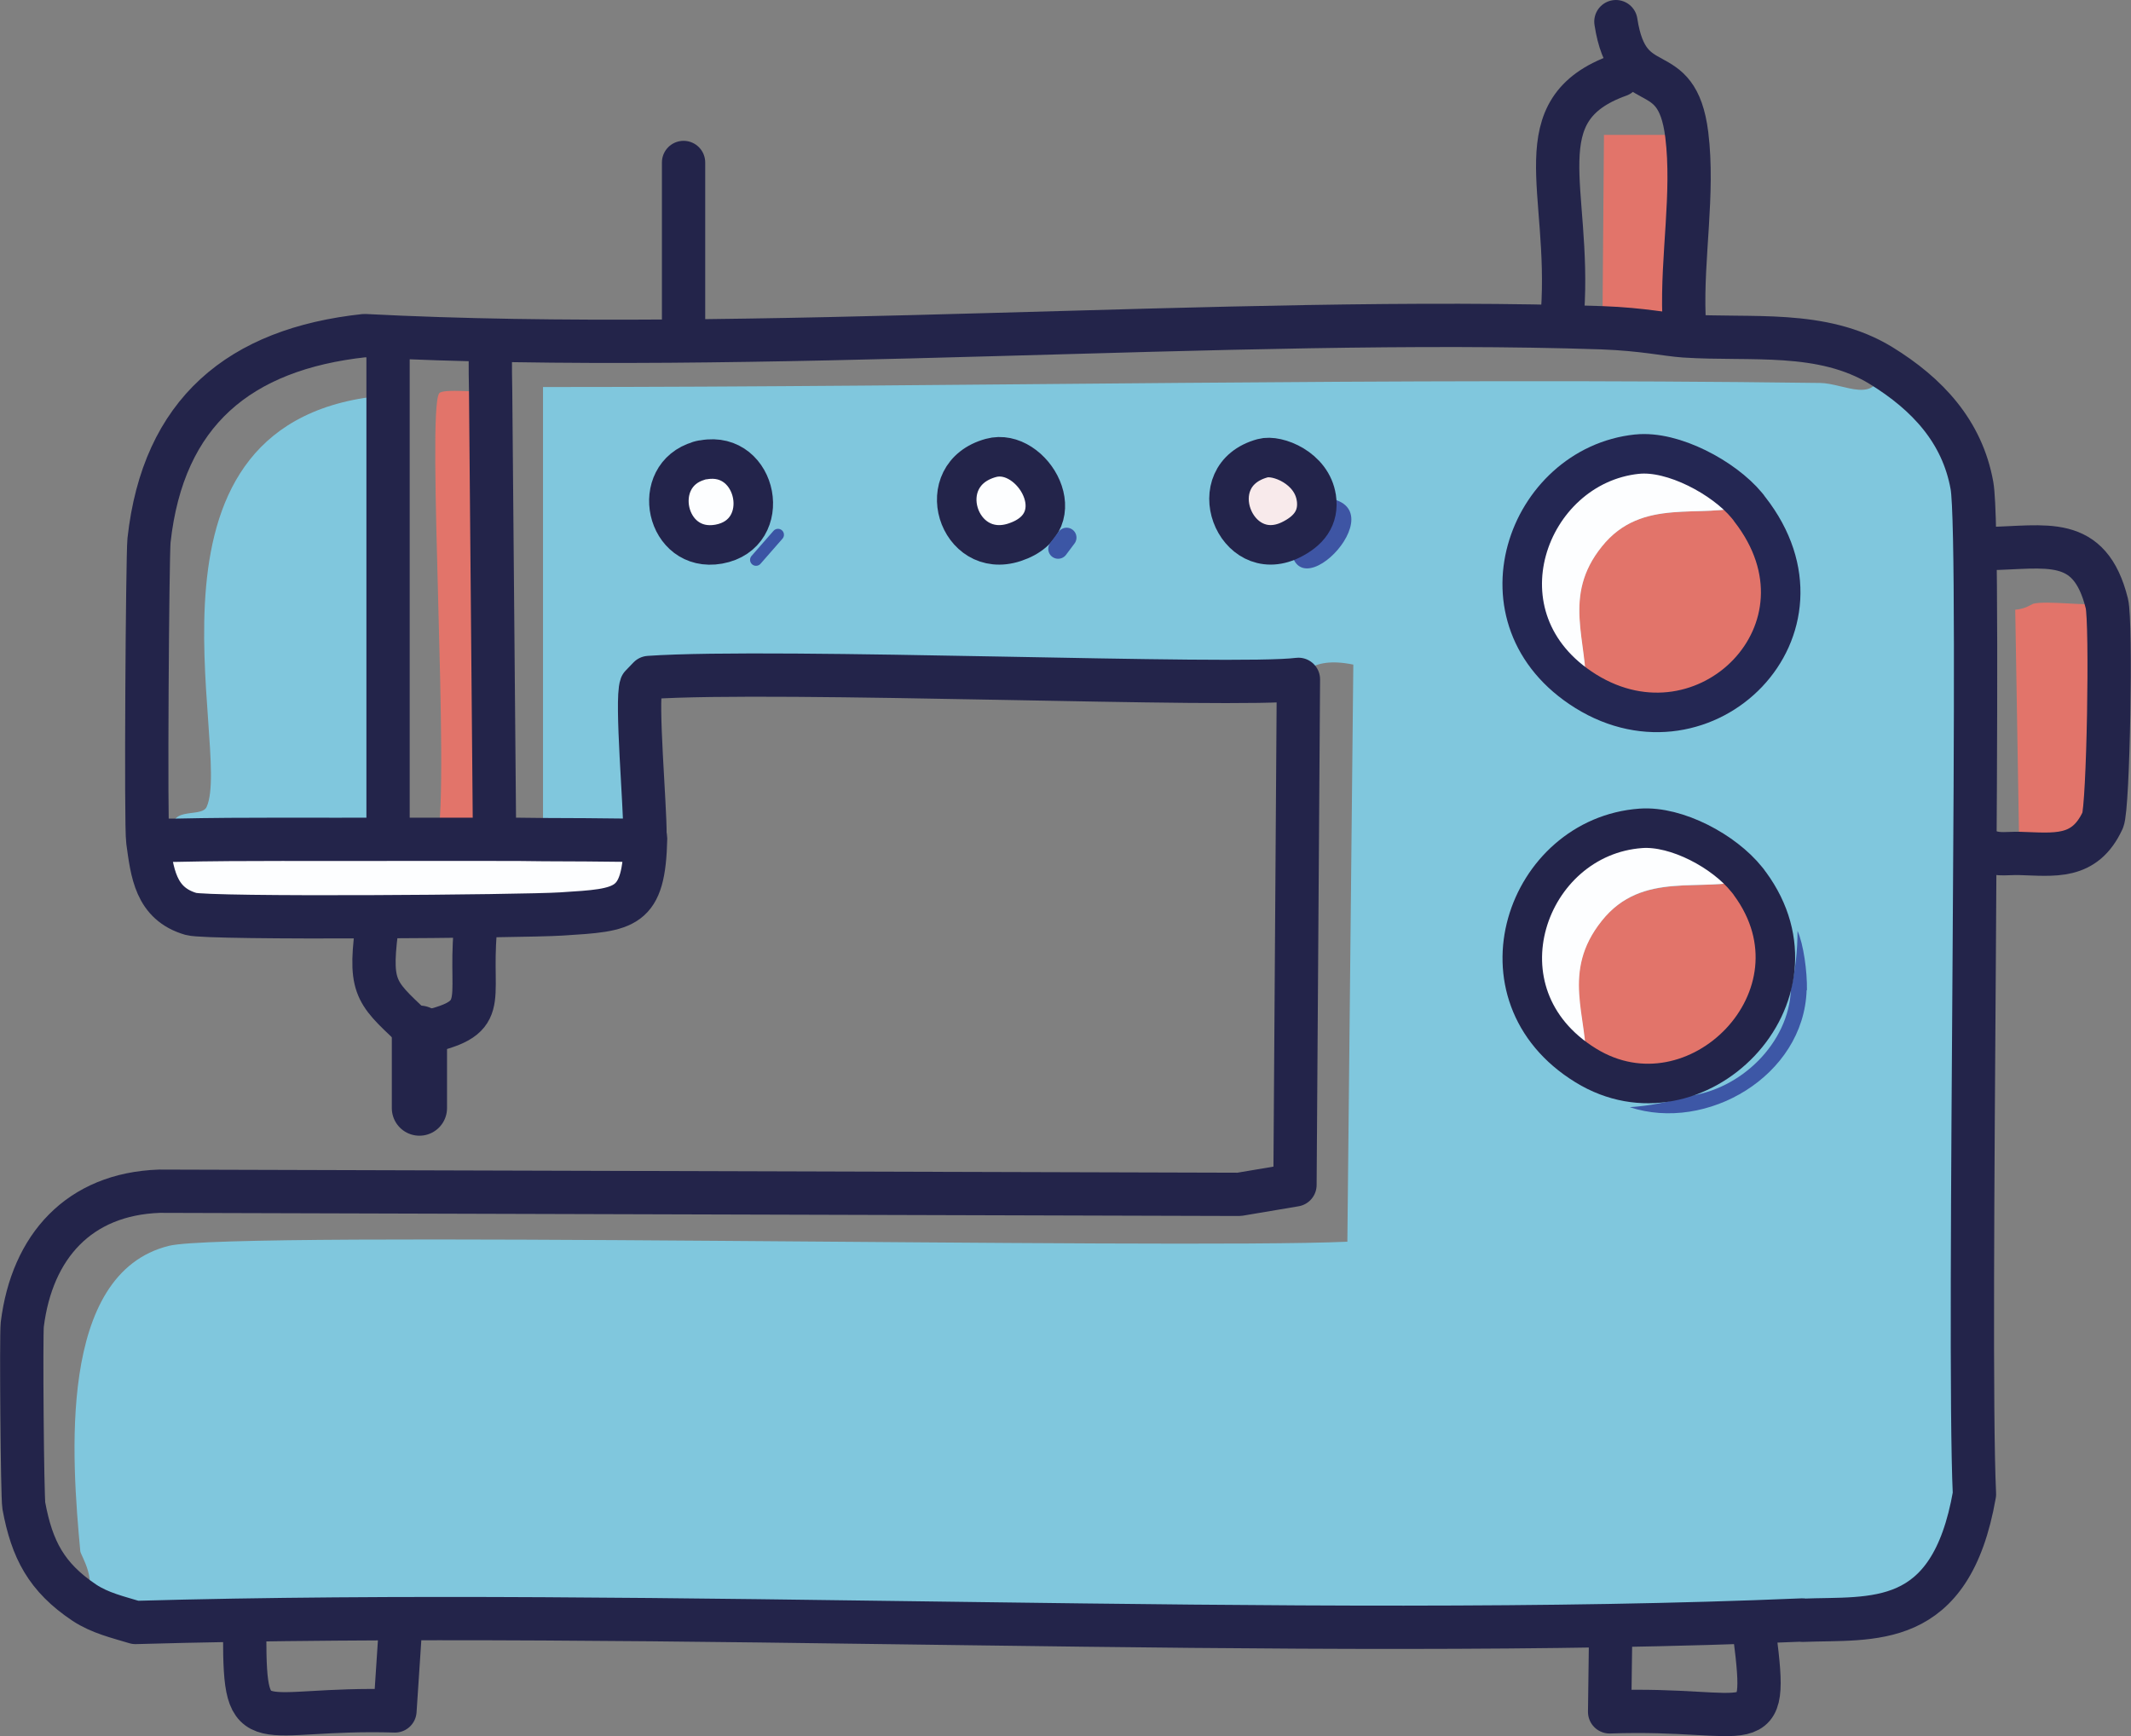 <?xml version="1.0" encoding="UTF-8"?>
<svg id="_レイヤー_2" data-name="レイヤー_2" xmlns="http://www.w3.org/2000/svg" viewBox="0 0 67.93 55.36">
  <rect x="0" y="0" width="67.93" height="55.36" fill="#808080" stroke="none"/>
  <defs>
    <style>
      .cls-1, .cls-2, .cls-3, .cls-4, .cls-5, .cls-6, .cls-7, .cls-8, .cls-9 {
        stroke-linecap: round;
        stroke-linejoin: round;
      }

      .cls-1, .cls-2, .cls-3, .cls-7, .cls-8, .cls-9 {
        fill: none;
      }

      .cls-1, .cls-2, .cls-6, .cls-7 {
        stroke: #23244a;
      }

      .cls-1, .cls-3, .cls-4, .cls-5, .cls-6 {
        stroke-width: 1.26px;
      }

      .cls-10, .cls-4, .cls-6 {
        fill: #fdfeff;
      }

      .cls-11 {
        fill: #3e55a4;
      }

      .cls-2 {
        stroke-width: 1.38px;
      }

      .cls-3 {
        stroke: #242753;
      }

      .cls-4, .cls-5 {
        stroke: #23244b;
      }

      .cls-12 {
        fill: #3d57a6;
      }

      .cls-5 {
        fill: #f8eaeb;
      }

      .cls-13 {
        fill: #80c7dd;
      }

      .cls-14 {
        fill: #e2746a;
      }

      .cls-7 {
        stroke-width: 1.76px;
      }

      .cls-8 {
        stroke: #3c56a5;
        stroke-width: .63px;
      }

      .cls-9 {
        stroke: #3b54a4;
        stroke-width: .38px;
      }
    </style>
  </defs>
  <g id="_レイヤー_1-2" data-name="レイヤー_1">
    <g id="_生成オブジェクト" data-name="生成オブジェクト">
      <g>
        <path class="cls-13" d="M12.4,26.76c-2.27,0-4.55-.02-6.81.03-.42-1.2.83-.66,1-1.07.83-1.88-2.81-12.47,5.78-13.12v13.56l.03.6Z"/>
        <path class="cls-10" d="M13.94,26.75c.61,0,1.21,0,1.82,0,.52,0,1.04,0,1.56.01.9,0,1.81.01,2.71.02l.55-.05s-.02-.09-.02-.13c0,.04.02.09.02.13-.06,2.27-.63,2.28-2.68,2.41-1.23.08-11.24.16-11.81,0-1.14-.33-1.24-1.32-1.38-2.33l.5-.03c.13,0,.25,0,.38,0,2.27-.05,4.54-.02,6.81-.03.52,0,1.03,0,1.55,0Z"/>
        <path class="cls-14" d="M15.76,26.76c-.61,0-1.21,0-1.82,0,.41-1.74-.35-13.64.06-14.22.11-.16,1.36-.02,1.64-.05.04,4.56.08,9.12.12,13.68v.6Z"/>
        <path class="cls-14" d="M64.81,19.25c.44-.11,1.69.08,2.35,0,.15.6.06,6.51-.13,6.91-.58,1.25-1.55,1.08-2.66,1.06l-.13-7.78c.31-.02.54-.18.57-.19Z"/>
        <path class="cls-14" d="M51.12,4.3h2.65c.23,1.87-.16,3.89-.09,5.78l.02.63c-.58-.04-1.3-.21-2.62-.26l.05-6.16Z"/>
        <g>
          <path class="cls-13" d="M20.55,26.61s.02.09.02.13l-.55.05c-.9,0-1.81-.01-2.71-.02v-14.43c13.57,0,27.14-.31,40.71-.13.78.01,1.86.75,1.95-.55,1.46.9,2.58,2.09,2.89,3.82.32,1.74-.15,27.21.08,32.16-.75,4.36-3.26,3.93-5.48,4.02-15.94.67-36.63-.39-53.14.08-.56-.16-1.13-.29-1.63-.63.46-.68-.11-1.5-.13-1.65-.27-2.91-.75-8.86,2.83-9.74,2.06-.5,31.95.12,37.56-.13l.19-18.4c-1.46-.3-1.66.46-1.76.47-2,.26-16.63-.34-20.7-.06l-.25.26c-.17.46.13,3.88.12,4.74Z"/>
          <g>
            <g>
              <path class="cls-14" d="M55.78,28.17c2.65,3.6-1.72,7.96-5.23,5.8.06-1.56-.81-2.97.5-4.61,1.31-1.63,3.23-.88,4.62-1.32.03.04.07.08.1.13Z"/>
              <path class="cls-10" d="M55.78,28.17s-.07-.08-.1-.13c-1.4.44-3.32-.32-4.62,1.32-1.31,1.64-.44,3.05-.5,4.61-3.68-2.26-1.89-7.3,1.76-7.56,1.14-.08,2.65.73,3.37,1.63.03.04.07.08.1.13Z"/>
            </g>
            <g>
              <path class="cls-14" d="M55.78,16.24c2.98,3.82-1.41,8.17-5.23,5.8.05-1.62-.76-3.03.5-4.61,1.29-1.62,3.18-.86,4.62-1.32.03.04.07.08.1.13Z"/>
              <path class="cls-10" d="M55.78,16.24s-.07-.08-.1-.13c-1.44.46-3.33-.3-4.62,1.32-1.27,1.58-.45,2.99-.5,4.61-3.68-2.29-1.87-7.19,1.63-7.56,1.14-.12,2.76.75,3.49,1.63.03.04.07.08.1.13Z"/>
            </g>
            <path class="cls-11" d="M41.13,17.22c.58-.28.93-.7.83-1.36,2.93-.02-.83,4.01-.83,1.36Z"/>
            <path class="cls-6" d="M31.59,14.6c1.32-.36,2.73,2.04.75,2.69-1.8.59-2.69-2.16-.75-2.69Z"/>
            <path class="cls-5" d="M41.96,15.86c.1.66-.25,1.08-.83,1.36-1.76.84-2.9-2.06-.88-2.61.47-.13,1.57.31,1.71,1.26Z"/>
            <path class="cls-4" d="M22.28,14.69s.1-.03.15-.03c1.73-.31,2.26,2.37.48,2.69-1.7.3-2.23-2.2-.62-2.66Z"/>
          </g>
        </g>
      </g>
      <g>
        <path class="cls-2" d="M51.61,2.4c-3.08,1.1-1.53,3.63-1.8,7.55"/>
        <path class="cls-2" d="M51.51.69c.39,2.56,1.94,1.03,2.26,3.61.23,1.87-.16,3.89-.09,5.78"/>
        <path class="cls-2" d="M57.46,51.66c2.22-.09,4.72.34,5.48-4.02-.23-4.95.24-30.41-.08-32.16-.31-1.73-1.43-2.92-2.89-3.82-1.89-1.16-4.16-.81-6.28-.95-.58-.04-1.3-.21-2.62-.26-11.67-.39-27.16.89-39.45.25-3.99.43-6.42,2.44-6.87,6.53-.05.49-.11,9.11-.04,9.58.14,1.01.24,2,1.38,2.33.57.16,10.58.08,11.81,0,2.06-.13,2.63-.14,2.68-2.41,0-.04-.02-.09-.02-.13.01-.86-.29-4.28-.12-4.74l.25-.26c4.07-.28,18.7.32,20.7.06l-.11,16.12-1.78.3-34.42-.1c-2.56.09-4.06,1.76-4.37,4.25-.04.35,0,5.49.05,5.78.26,1.4.72,2.28,1.93,3.09.5.33,1.07.46,1.63.63,16.5-.47,37.19.6,53.14-.08Z"/>
        <line class="cls-2" x1="21.79" y1="10.21" x2="21.79" y2="5.18"/>
        <path class="cls-2" d="M63.37,27.14c.35.13.65.06,1,.07,1.11.03,2.08.2,2.66-1.06.18-.4.28-6.31.13-6.91-.55-2.21-1.94-1.78-3.79-1.75"/>
        <path class="cls-2" d="M15.63,11.34c0,.38,0,.76.01,1.14.04,4.56.08,9.12.12,13.68"/>
        <path class="cls-2" d="M5.21,26.79c.13,0,.25,0,.38,0,2.27-.05,4.54-.02,6.81-.03.52,0,1.03,0,1.55,0,.61,0,1.21,0,1.82,0,.52,0,1.04,0,1.56.01.9,0,1.81.01,2.71.02"/>
        <polyline class="cls-2" points="12.37 11.34 12.37 12.6 12.37 26.16"/>
        <path class="cls-2" d="M12,29.68c-.24,1.92.03,2,1.37,3.27"/>
        <path class="cls-2" d="M15.15,29.68c-.2,2.34.53,2.79-1.77,3.27"/>
        <path class="cls-2" d="M51.34,52.29l-.03,2.29c4.63-.16,5.07,1.07,4.63-2.42"/>
        <line class="cls-7" x1="13.37" y1="32.94" x2="13.37" y2="35.33"/>
        <path class="cls-2" d="M7.8,52.16c0,3.43.37,2.26,4.79,2.39l.15-2.27"/>
        <path class="cls-12" d="M57.59,31.57c-.09,2.74-3.19,4.54-5.64,3.73.62-.04,1.25-.16,1.84-.35,1.7-.2,3.23-1.69,3.3-3.4.14-.61.21-1.24.21-1.87.19.42.31,1.29.3,1.89h0Z"/>
        <line class="cls-9" x1="24.8" y1="17.05" x2="24.1" y2="17.85"/>
        <path class="cls-1" d="M52.31,26.41c1.14-.08,2.65.73,3.37,1.63.03.04.07.08.1.13,2.65,3.6-1.72,7.96-5.23,5.8-3.68-2.26-1.89-7.3,1.76-7.56Z"/>
        <line class="cls-8" x1="34" y1="17.14" x2="33.73" y2="17.5"/>
        <path class="cls-3" d="M52.19,14.48c1.14-.12,2.76.75,3.49,1.63.03.04.07.08.1.13,2.98,3.82-1.41,8.17-5.23,5.8-3.68-2.29-1.87-7.19,1.63-7.56Z"/>
      </g>
    </g>
  </g>
</svg>